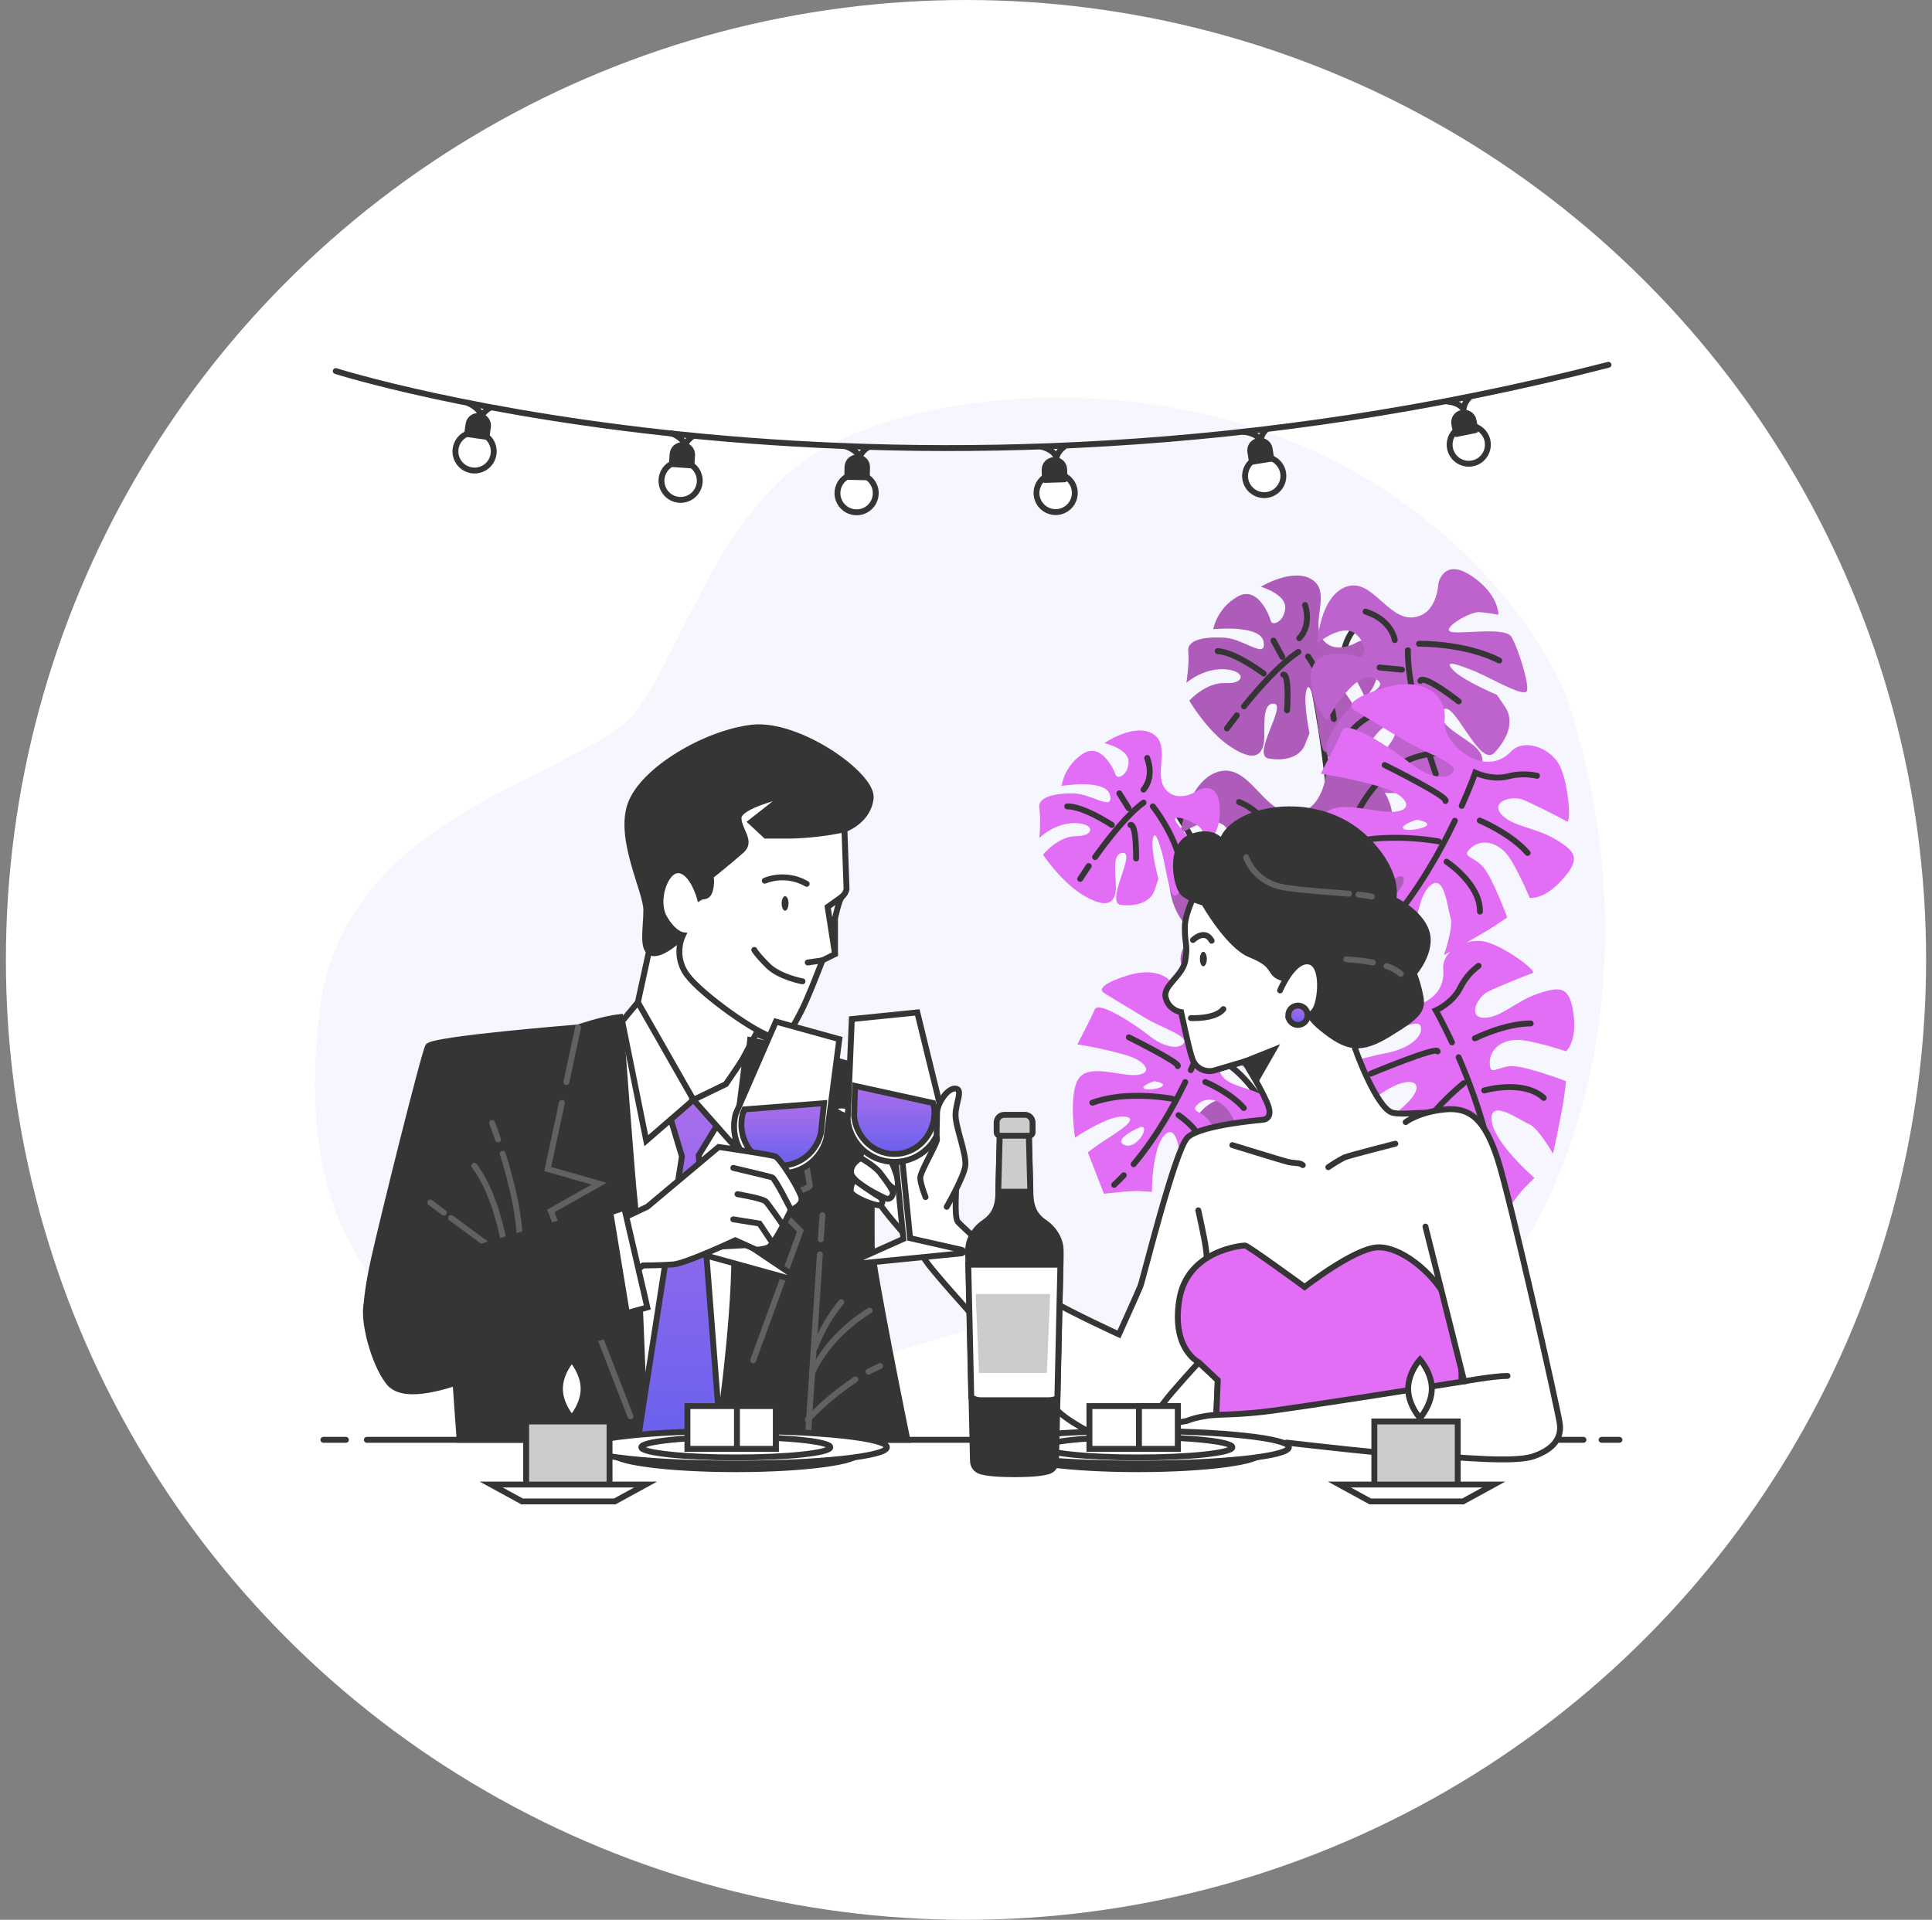 <svg width="164" height="163" viewBox="0 0 164 163" fill="none" xmlns="http://www.w3.org/2000/svg">
<rect x="0" y="0" width="164" height="163" fill="#808080" stroke="none"/>
<circle cx="82" cy="81.5" r="81.5" fill="white"/>
<path d="M132.783 58.617C132.783 58.617 127.743 46.137 112.383 38.697C97.023 31.257 78.303 33.177 69.663 38.217C61.023 43.257 58.143 54.777 54.063 60.297C49.983 65.817 29.343 68.697 27.183 85.497C25.023 102.297 30.704 112.68 44.663 116.608C58.621 120.537 71.823 115.977 82.383 112.857C92.943 109.737 106.383 117.897 118.623 114.777C130.863 111.657 142.151 85.562 132.783 58.617Z" fill="#F6F6FF"/>
<path d="M119.241 53.214C119.241 53.214 114.244 50.44 113.874 56.73C113.505 63.02 112.578 110.699 112.578 110.699" stroke="#353535" stroke-width="0.5" stroke-miterlimit="10" stroke-linecap="round"/>
<path d="M111.279 57.284C111.279 57.284 115.359 73.124 113.504 110.144" stroke="#353535" stroke-width="0.5" stroke-miterlimit="10" stroke-linecap="round"/>
<path d="M115.284 54.482C115.284 54.482 113.364 55.706 112.284 54.304C111.204 52.902 113.021 50.334 111.413 49.238C109.805 48.141 107.033 49.816 107.033 49.816C107.033 49.816 109.169 50.442 109.101 51.609C109.034 52.775 108.002 53.214 107.865 52.706C107.729 52.197 106.711 49.629 104.985 50.697C104.485 50.992 104.05 51.386 103.707 51.854C103.363 52.322 103.118 52.855 102.986 53.421C102.986 53.421 107.023 52.989 107.268 54.508C107.513 56.027 105.612 54.244 103.946 54.146C102.281 54.047 100.761 54.292 100.869 55.302C100.977 56.313 100.711 57.966 100.711 57.966C100.711 57.966 102.122 56.714 103.956 56.822C105.789 56.93 105.72 58.096 104.052 57.998C102.384 57.899 100.956 59.486 100.956 59.486C100.956 59.486 102.475 62.082 104.405 63.366C106.334 64.65 107.03 64.19 107.256 63.201C107.481 62.212 106.963 59.673 108.129 59.742C109.296 59.812 106.197 64.142 107.688 64.396C109.178 64.65 110.371 64.221 110.765 63.239L111.156 62.26C111.156 62.26 110.637 59.723 110.863 58.732C111.089 57.741 111.362 58.763 111.626 59.949C111.89 61.134 112.058 63.986 112.567 63.849C113.076 63.712 114.703 61.634 115.087 60.82C115.471 60.006 112.941 57.518 112.97 57.018C112.999 56.519 114.95 57.47 115.253 57.978C115.473 58.368 115.672 58.768 115.85 59.178C115.85 59.178 117.065 58.413 117.036 56.07C117.007 53.728 115.284 54.482 115.284 54.482Z" fill="#E16EF4"/>
<path opacity="0.3" d="M115.284 54.482C115.284 54.482 113.364 55.706 112.284 54.304C111.204 52.902 113.021 50.334 111.413 49.238C109.805 48.141 107.033 49.816 107.033 49.816C107.033 49.816 109.169 50.442 109.101 51.609C109.034 52.775 108.002 53.214 107.865 52.706C107.729 52.197 106.711 49.629 104.985 50.697C104.485 50.992 104.05 51.386 103.707 51.854C103.363 52.322 103.118 52.855 102.986 53.421C102.986 53.421 107.023 52.989 107.268 54.508C107.513 56.027 105.612 54.244 103.946 54.146C102.281 54.047 100.761 54.292 100.869 55.302C100.977 56.313 100.711 57.966 100.711 57.966C100.711 57.966 102.122 56.714 103.956 56.822C105.789 56.93 105.72 58.096 104.052 57.998C102.384 57.899 100.956 59.486 100.956 59.486C100.956 59.486 102.475 62.082 104.405 63.366C106.334 64.65 107.03 64.19 107.256 63.201C107.481 62.212 106.963 59.673 108.129 59.742C109.296 59.812 106.197 64.142 107.688 64.396C109.178 64.65 110.371 64.221 110.765 63.239L111.156 62.26C111.156 62.26 110.637 59.723 110.863 58.732C111.089 57.741 111.362 58.763 111.626 59.949C111.89 61.134 112.058 63.986 112.567 63.849C113.076 63.712 114.703 61.634 115.087 60.82C115.471 60.006 112.941 57.518 112.97 57.018C112.999 56.519 114.95 57.47 115.253 57.978C115.473 58.368 115.672 58.768 115.85 59.178C115.85 59.178 117.065 58.413 117.036 56.07C117.007 53.728 115.284 54.482 115.284 54.482Z" fill="#353535"/>
<path d="M105.594 59.972C106.839 58.432 108.678 56.346 110.216 55.352" stroke="#353535" stroke-width="0.5" stroke-miterlimit="10" stroke-linecap="round"/>
<path d="M104.15 61.847C104.15 61.847 104.47 61.403 104.99 60.735" stroke="#353535" stroke-width="0.5" stroke-miterlimit="10" stroke-linecap="round"/>
<path d="M111.031 55.734C111.031 55.734 112.882 58.35 113.225 61.046" stroke="#353535" stroke-width="0.5" stroke-miterlimit="10" stroke-linecap="round"/>
<path d="M108.934 57.282C108.934 57.282 109.452 56.977 109.255 60.308" stroke="#353535" stroke-width="0.5" stroke-miterlimit="10" stroke-linecap="round"/>
<path d="M110.287 54.186C110.287 54.186 111.346 53.245 110.786 51.373" stroke="#353535" stroke-width="0.5" stroke-miterlimit="10" stroke-linecap="round"/>
<path d="M108.853 55.772L108.1 54.39" stroke="#353535" stroke-width="0.5" stroke-miterlimit="10" stroke-linecap="round"/>
<path d="M107.267 57.184C107.267 57.184 104.867 55.37 103.367 55.283" stroke="#353535" stroke-width="0.5" stroke-miterlimit="10" stroke-linecap="round"/>
<path d="M122.099 49.542C122.099 49.542 122.022 52.29 119.877 52.422C117.731 52.554 116.406 48.98 114.213 49.842C112.019 50.704 111.813 54.62 111.813 54.62C111.813 54.62 113.898 52.909 115.019 53.773C116.14 54.637 115.878 55.967 115.276 55.758C114.673 55.549 111.407 54.817 111.294 57.282C111.248 57.984 111.346 58.688 111.58 59.351C111.814 60.015 112.181 60.624 112.657 61.141C112.657 61.141 114.978 56.804 116.665 57.594C118.353 58.384 115.271 59.072 114.037 60.673C112.804 62.274 112.014 63.961 113.099 64.542C114.184 65.123 115.645 66.52 115.645 66.52C115.645 66.52 115.35 64.254 116.709 62.492C118.067 60.731 119.185 61.595 117.952 63.196C116.718 64.796 117.333 67.312 117.333 67.312C117.333 67.312 120.969 67.552 123.573 66.503C126.177 65.454 126.189 64.436 125.351 63.536C124.513 62.636 121.619 61.424 122.483 60.304C123.347 59.183 125.572 65.236 126.841 63.918C128.111 62.6 128.495 61.11 127.782 60.049L127.062 58.991C127.062 58.991 124.168 57.779 123.333 56.879C122.497 55.979 123.702 56.399 125.068 56.941C126.433 57.484 129.405 59.262 129.613 58.66C129.822 58.057 128.855 55.012 128.301 54.073C127.746 53.135 123.532 53.97 123.052 53.593C122.572 53.216 124.852 51.913 125.579 51.968C126.12 52.015 126.658 52.089 127.192 52.192C127.192 52.192 127.257 50.456 124.893 48.887C122.529 47.317 122.099 49.542 122.099 49.542Z" fill="#E16EF4"/>
<path opacity="0.2" d="M122.099 49.542C122.099 49.542 122.022 52.29 119.877 52.422C117.731 52.554 116.406 48.98 114.213 49.842C112.019 50.704 111.813 54.62 111.813 54.62C111.813 54.62 113.898 52.909 115.019 53.773C116.14 54.637 115.878 55.967 115.276 55.758C114.673 55.549 111.407 54.817 111.294 57.282C111.248 57.984 111.346 58.688 111.58 59.351C111.814 60.015 112.181 60.624 112.657 61.141C112.657 61.141 114.978 56.804 116.665 57.594C118.353 58.384 115.271 59.072 114.037 60.673C112.804 62.274 112.014 63.961 113.099 64.542C114.184 65.123 115.645 66.52 115.645 66.52C115.645 66.52 115.35 64.254 116.709 62.492C118.067 60.731 119.185 61.595 117.952 63.196C116.718 64.796 117.333 67.312 117.333 67.312C117.333 67.312 120.969 67.552 123.573 66.503C126.177 65.454 126.189 64.436 125.351 63.536C124.513 62.636 121.619 61.424 122.483 60.304C123.347 59.183 125.572 65.236 126.841 63.918C128.111 62.6 128.495 61.11 127.782 60.049L127.062 58.991C127.062 58.991 124.168 57.779 123.333 56.879C122.497 55.979 123.702 56.399 125.068 56.941C126.433 57.484 129.405 59.262 129.613 58.66C129.822 58.057 128.855 55.012 128.301 54.073C127.746 53.135 123.532 53.97 123.052 53.593C122.572 53.216 124.852 51.913 125.579 51.968C126.12 52.015 126.658 52.089 127.192 52.192C127.192 52.192 127.257 50.456 124.893 48.887C122.529 47.317 122.099 49.542 122.099 49.542Z" fill="#353535"/>
<path d="M120.988 62.986C120.295 60.687 119.459 57.428 119.512 55.208" stroke="#353535" stroke-width="0.5" stroke-miterlimit="10" stroke-linecap="round"/>
<path d="M121.882 65.711C121.882 65.711 121.656 65.087 121.342 64.112" stroke="#353535" stroke-width="0.5" stroke-miterlimit="10" stroke-linecap="round"/>
<path d="M120.451 54.657C120.451 54.657 124.332 54.585 127.265 56.08" stroke="#353535" stroke-width="0.5" stroke-miterlimit="10" stroke-linecap="round"/>
<path d="M120.57 57.81C120.57 57.81 120.621 57.09 123.822 59.55" stroke="#353535" stroke-width="0.5" stroke-miterlimit="10" stroke-linecap="round"/>
<path d="M118.395 54.347C118.395 54.347 118.174 52.645 115.918 51.928" stroke="#353535" stroke-width="0.5" stroke-miterlimit="10" stroke-linecap="round"/>
<path d="M119.005 56.859L117.109 56.672" stroke="#353535" stroke-width="0.5" stroke-miterlimit="10" stroke-linecap="round"/>
<path d="M119.337 59.411C119.337 59.411 115.886 60.58 114.777 62.02" stroke="#353535" stroke-width="0.5" stroke-miterlimit="10" stroke-linecap="round"/>
<path d="M99.07 67.832C99.07 67.832 109.988 81.834 109.803 109.772" stroke="#353535" stroke-width="0.5" stroke-miterlimit="10" stroke-linecap="round"/>
<path d="M112.531 65.925C112.531 65.925 112.185 69.09 109.696 69.045C107.207 68.999 106.019 64.742 103.403 65.529C100.787 66.316 100.173 70.809 100.173 70.809C100.173 70.809 102.739 69.03 103.951 70.132C105.163 71.234 104.738 72.746 104.061 72.448C103.384 72.15 99.686 71.008 99.321 73.83C99.202 74.636 99.246 75.457 99.453 76.244C99.659 77.031 100.022 77.769 100.521 78.412C100.521 78.412 103.619 73.634 105.491 74.706C107.363 75.779 103.744 76.278 102.17 78.009C100.595 79.739 99.53 81.609 100.73 82.384C101.93 83.159 103.499 84.904 103.499 84.904C103.499 84.904 103.375 82.264 105.107 80.344C106.84 78.424 108.052 79.542 106.478 81.273C104.903 83.003 105.374 85.965 105.374 85.965C105.374 85.965 109.543 86.596 112.646 85.622C115.749 84.647 115.857 83.481 114.976 82.365C114.095 81.249 110.87 79.576 111.971 78.364C113.073 77.152 115.07 84.347 116.661 82.948C118.252 81.549 118.821 79.862 118.101 78.573L117.381 77.282C117.381 77.282 114.155 75.602 113.275 74.493C112.394 73.384 113.755 73.974 115.274 74.733C116.793 75.491 120.057 77.819 120.357 77.133C120.657 76.446 119.824 72.851 119.272 71.718C118.72 70.586 113.781 71.15 113.26 70.677C112.739 70.204 115.497 68.915 116.33 69.04C116.951 69.145 117.566 69.282 118.173 69.45C118.173 69.45 118.413 67.451 115.828 65.421C113.243 63.39 112.531 65.925 112.531 65.925Z" fill="#E16EF4"/>
<path opacity="0.3" d="M112.531 65.925C112.531 65.925 112.185 69.09 109.696 69.045C107.207 68.999 106.019 64.742 103.403 65.529C100.787 66.316 100.173 70.809 100.173 70.809C100.173 70.809 102.739 69.03 103.951 70.132C105.163 71.234 104.738 72.746 104.061 72.448C103.384 72.15 99.686 71.008 99.321 73.83C99.202 74.636 99.246 75.457 99.453 76.244C99.659 77.031 100.022 77.769 100.521 78.412C100.521 78.412 103.619 73.634 105.491 74.706C107.363 75.779 103.744 76.278 102.17 78.009C100.595 79.739 99.53 81.609 100.73 82.384C101.93 83.159 103.499 84.904 103.499 84.904C103.499 84.904 103.375 82.264 105.107 80.344C106.84 78.424 108.052 79.542 106.478 81.273C104.903 83.003 105.374 85.965 105.374 85.965C105.374 85.965 109.543 86.596 112.646 85.622C115.749 84.647 115.857 83.481 114.976 82.365C114.095 81.249 110.87 79.576 111.971 78.364C113.073 77.152 115.07 84.347 116.661 82.948C118.252 81.549 118.821 79.862 118.101 78.573L117.381 77.282C117.381 77.282 114.155 75.602 113.275 74.493C112.394 73.384 113.755 73.974 115.274 74.733C116.793 75.491 120.057 77.819 120.357 77.133C120.657 76.446 119.824 72.851 119.272 71.718C118.72 70.586 113.781 71.15 113.26 70.677C112.739 70.204 115.497 68.915 116.33 69.04C116.951 69.145 117.566 69.282 118.173 69.45C118.173 69.45 118.413 67.451 115.828 65.421C113.243 63.39 112.531 65.925 112.531 65.925Z" fill="#353535"/>
<path d="M109.987 81.332C109.404 78.615 108.749 74.775 109.027 72.212" stroke="#353535" stroke-width="0.5" stroke-miterlimit="10" stroke-linecap="round"/>
<path d="M110.759 84.56C110.759 84.56 110.558 83.821 110.279 82.667" stroke="#353535" stroke-width="0.5" stroke-miterlimit="10" stroke-linecap="round"/>
<path d="M110.152 71.67C110.152 71.67 114.638 71.956 117.88 73.955" stroke="#353535" stroke-width="0.5" stroke-miterlimit="10" stroke-linecap="round"/>
<path d="M109.994 75.32C109.994 75.32 110.119 74.488 113.582 77.636" stroke="#353535" stroke-width="0.5" stroke-miterlimit="10" stroke-linecap="round"/>
<path d="M107.807 71.118C107.807 71.118 107.714 69.133 105.179 68.094" stroke="#353535" stroke-width="0.5" stroke-miterlimit="10" stroke-linecap="round"/>
<path d="M108.277 74.077L106.105 73.684" stroke="#353535" stroke-width="0.5" stroke-miterlimit="10" stroke-linecap="round"/>
<path d="M108.418 77.053C108.418 77.053 104.324 78.073 102.898 79.63" stroke="#353535" stroke-width="0.5" stroke-miterlimit="10" stroke-linecap="round"/>
<path d="M112.531 93.805C112.531 93.805 112.185 96.968 109.697 96.925C107.208 96.882 106.02 92.622 103.404 93.399C100.788 94.177 100.173 98.679 100.173 98.679C100.173 98.679 102.739 96.901 103.951 98.005C105.163 99.109 104.738 100.618 104.061 100.318C103.385 100.018 99.686 98.878 99.321 101.701C99.202 102.506 99.246 103.327 99.453 104.114C99.659 104.902 100.022 105.639 100.521 106.282C100.521 106.282 103.62 101.514 105.492 102.584C107.364 103.654 103.745 104.158 102.18 105.879C100.615 107.6 99.54 109.479 100.74 110.254C101.94 111.03 103.509 112.774 103.509 112.774C103.509 112.774 103.385 110.134 105.117 108.226C106.85 106.318 108.062 107.425 106.488 109.155C104.913 110.886 105.384 113.845 105.384 113.845C105.384 113.845 109.553 114.476 112.656 113.502C115.759 112.527 115.867 111.363 114.986 110.245C114.105 109.126 110.88 107.456 111.981 106.244C113.083 105.032 115.08 112.227 116.671 110.828C118.262 109.429 118.831 107.744 118.111 106.453L117.391 105.162C117.391 105.162 114.165 103.482 113.285 102.373C112.404 101.264 113.765 101.854 115.284 102.613C116.803 103.371 120.067 105.699 120.367 105.013C120.667 104.326 119.834 100.731 119.282 99.598C118.73 98.466 113.791 99.03 113.27 98.557C112.749 98.084 115.507 96.795 116.34 96.922C116.961 97.026 117.576 97.162 118.183 97.33C118.183 97.33 118.423 95.334 115.838 93.301C113.253 91.268 112.531 93.805 112.531 93.805Z" fill="#E16EF4"/>
<path opacity="0.3" d="M112.531 93.805C112.531 93.805 112.185 96.968 109.697 96.925C107.208 96.882 106.02 92.622 103.404 93.399C100.788 94.177 100.173 98.679 100.173 98.679C100.173 98.679 102.739 96.901 103.951 98.005C105.163 99.109 104.738 100.618 104.061 100.318C103.385 100.018 99.686 98.878 99.321 101.701C99.202 102.506 99.246 103.327 99.453 104.114C99.659 104.902 100.022 105.639 100.521 106.282C100.521 106.282 103.62 101.514 105.492 102.584C107.364 103.654 103.745 104.158 102.18 105.879C100.615 107.6 99.54 109.479 100.74 110.254C101.94 111.03 103.509 112.774 103.509 112.774C103.509 112.774 103.385 110.134 105.117 108.226C106.85 106.318 108.062 107.425 106.488 109.155C104.913 110.886 105.384 113.845 105.384 113.845C105.384 113.845 109.553 114.476 112.656 113.502C115.759 112.527 115.867 111.363 114.986 110.245C114.105 109.126 110.88 107.456 111.981 106.244C113.083 105.032 115.08 112.227 116.671 110.828C118.262 109.429 118.831 107.744 118.111 106.453L117.391 105.162C117.391 105.162 114.165 103.482 113.285 102.373C112.404 101.264 113.765 101.854 115.284 102.613C116.803 103.371 120.067 105.699 120.367 105.013C120.667 104.326 119.834 100.731 119.282 99.598C118.73 98.466 113.791 99.03 113.27 98.557C112.749 98.084 115.507 96.795 116.34 96.922C116.961 97.026 117.576 97.162 118.183 97.33C118.183 97.33 118.423 95.334 115.838 93.301C113.253 91.268 112.531 93.805 112.531 93.805Z" fill="#353535"/>
<path d="M109.987 109.213C109.404 106.496 108.749 102.654 109.027 100.093" stroke="#353535" stroke-width="0.5" stroke-miterlimit="10" stroke-linecap="round"/>
<path d="M110.759 112.441C110.759 112.441 110.558 111.7 110.279 110.545" stroke="#353535" stroke-width="0.5" stroke-miterlimit="10" stroke-linecap="round"/>
<path d="M110.152 99.549C110.152 99.549 114.638 99.834 117.88 101.836" stroke="#353535" stroke-width="0.5" stroke-miterlimit="10" stroke-linecap="round"/>
<path d="M109.994 103.201C109.994 103.201 110.119 102.366 113.582 105.517" stroke="#353535" stroke-width="0.5" stroke-miterlimit="10" stroke-linecap="round"/>
<path d="M107.808 98.997C107.808 98.997 107.714 97.014 105.18 95.973" stroke="#353535" stroke-width="0.5" stroke-miterlimit="10" stroke-linecap="round"/>
<path d="M108.277 101.955L106.105 101.562" stroke="#353535" stroke-width="0.5" stroke-miterlimit="10" stroke-linecap="round"/>
<path d="M108.42 104.932C108.42 104.932 104.326 105.952 102.9 107.509" stroke="#353535" stroke-width="0.5" stroke-miterlimit="10" stroke-linecap="round"/>
<path d="M103.326 89.85C103.326 89.85 110.416 92.353 111.097 109.959L109.619 76.527" stroke="#353535" stroke-width="0.5" stroke-miterlimit="10" stroke-linecap="round"/>
<path d="M120.35 85.96C111.098 84.294 111.098 109.96 111.098 109.96" stroke="#353535" stroke-width="0.5" stroke-miterlimit="10" stroke-linecap="round"/>
<path d="M112.208 109.772C112.208 109.772 106.841 63.946 122.384 63.946" stroke="#353535" stroke-width="0.5" stroke-miterlimit="10" stroke-linecap="round"/>
<path d="M116.819 84.844C115.556 83.421 112.871 83.421 111.299 87.054C109.727 90.688 111.14 90.057 111.14 90.057C111.14 90.057 114.14 89.109 116.036 88.475C117.932 87.841 120.46 86.265 120.618 87.213C120.776 88.161 119.353 89.109 117.616 89.423C115.878 89.737 111.299 91 111.779 91.96C112.259 92.92 113.358 95.752 113.358 95.752C114.709 94.606 116.133 93.551 117.623 92.594C119.677 91.329 120.942 91.804 119.836 93.225C118.729 94.645 115.571 96.227 116.202 98.121C116.833 100.014 120.625 102.388 120.625 102.388C120.625 102.388 121.105 98.438 122.204 97.175C123.304 95.913 123.311 97.331 122.994 99.544C122.837 100.485 122.732 101.435 122.68 102.388L127.093 103.96C127.093 103.96 128.672 101.589 129.462 100.799L130.252 100.009C130.252 100.009 126.776 97.01 126.618 95.114C126.46 93.218 128.987 95.114 129.779 95.428C130.571 95.742 131.831 97.96 131.831 97.96C131.831 97.96 132.62 94.326 132.779 93.061L132.937 91.799C132.937 91.799 129.62 90.52 128.356 90.52C127.091 90.52 126.46 91.468 126.46 90.203C126.46 88.938 127.724 88.151 129.145 88.309C130.566 88.468 132.937 89.257 132.937 89.257C132.937 89.257 133.885 88.466 133.568 86.097C133.252 83.728 132.462 83.728 130.568 84.359C128.675 84.99 127.408 86.413 125.987 86.413C124.566 86.413 125.356 84.676 126.304 84.201C127.252 83.725 129.62 82.78 130.093 82.621C130.566 82.463 127.566 80.253 125.987 79.936C124.408 79.619 122.36 80.733 122.512 82.305C122.819 85.633 118.088 86.265 116.819 84.844Z" fill="#E16EF4"/>
<path d="M126.992 101.108C127.04 101.588 127.074 102.064 127.093 102.534" stroke="#353535" stroke-width="0.5" stroke-miterlimit="10" stroke-linecap="round"/>
<path d="M123.82 89.766C124.929 92.331 126.22 95.866 126.794 99.555" stroke="#353535" stroke-width="0.5" stroke-miterlimit="10" stroke-linecap="round"/>
<path d="M123.251 88.499C122.469 86.819 121.881 85.79 121.881 85.79C121.881 85.79 123.302 85.158 123.933 83.896C124.301 83.147 124.842 82.498 125.512 82" stroke="#353535" stroke-width="0.5" stroke-miterlimit="10" stroke-linecap="round"/>
<path d="M116.352 91.161C116.352 91.161 122.037 88.792 122.037 89.267" stroke="#353535" stroke-width="0.5" stroke-miterlimit="10" stroke-linecap="round"/>
<path d="M125.197 88.16C125.197 88.16 127.724 86.895 129.935 86.895" stroke="#353535" stroke-width="0.5" stroke-miterlimit="10" stroke-linecap="round"/>
<path d="M124.26 91.96C123.164 92.861 122.158 93.866 121.257 94.962C120.335 96.05 119.589 97.276 119.047 98.596" stroke="#353535" stroke-width="0.5" stroke-miterlimit="10" stroke-linecap="round"/>
<path d="M125.988 92.584C125.988 92.584 129.305 91.624 131.043 93.215" stroke="#353535" stroke-width="0.5" stroke-miterlimit="10" stroke-linecap="round"/>
<path d="M131.998 71.238C130.277 70.22 128.374 70.199 127.438 69.126C126.502 68.053 128.336 67.508 129.315 67.914C130.294 68.32 132.564 69.486 132.994 69.74C133.424 69.995 133.126 66.279 132.329 64.88C131.532 63.481 129.351 62.665 128.261 63.807C125.964 66.222 122.379 63.056 122.624 61.167C122.868 59.279 121.109 57.253 117.329 58.444C113.549 59.634 114.96 60.291 114.96 60.291C114.96 60.291 117.644 61.935 119.364 62.953C121.085 63.971 123.924 64.844 123.322 65.593C122.72 66.342 121.061 65.881 119.684 64.775C118.306 63.668 114.353 61.035 113.94 62.015C113.528 62.994 112.114 65.692 112.114 65.692C113.866 65.96 115.599 66.344 117.3 66.841C119.6 67.561 120.07 68.828 118.272 68.927C116.475 69.025 113.22 67.674 112.196 69.4C111.171 71.125 111.874 75.536 111.874 75.536C111.874 75.536 115.167 73.304 116.847 73.311C118.527 73.319 117.452 74.25 115.575 75.472C114.761 75.963 113.975 76.5 113.22 77.079L114.927 81.455C114.927 81.455 117.752 81.095 118.865 81.174L119.981 81.253C119.981 81.253 119.969 76.659 121.296 75.299C122.624 73.938 122.849 77.087 123.13 77.891C123.411 78.695 122.566 81.1 122.566 81.1C122.566 81.1 125.828 79.314 126.886 78.603L127.944 77.895C127.944 77.895 126.723 74.562 125.895 73.607C125.067 72.651 123.936 72.798 124.892 71.968C125.847 71.137 127.27 71.576 128.084 72.755C128.897 73.933 129.852 76.237 129.852 76.237C129.852 76.237 131.069 76.436 132.653 74.644C134.237 72.851 133.716 72.255 131.998 71.238ZM117.06 76.295C115.796 75.663 118.798 74.399 118.798 74.399C119.89 74.24 118.311 76.926 117.06 76.295ZM119.187 70.398C118.649 70.127 120.264 69.589 120.264 69.589C122.58 70.038 119.715 70.667 119.175 70.398H119.187Z" fill="#E16EF4"/>
<path d="M117.013 79.513C116.684 79.862 116.345 80.198 115.998 80.523" stroke="#353535" stroke-width="0.5" stroke-miterlimit="10" stroke-linecap="round"/>
<path d="M123.496 69.683C122.296 72.2 120.458 75.486 118.053 78.344" stroke="#353535" stroke-width="0.5" stroke-miterlimit="10" stroke-linecap="round"/>
<path d="M124.08 68.421C124.838 66.726 125.227 65.61 125.227 65.61C125.227 65.61 126.636 66.27 128.004 65.918C128.811 65.706 129.656 65.689 130.471 65.867" stroke="#353535" stroke-width="0.5" stroke-miterlimit="10" stroke-linecap="round"/>
<path d="M117.539 64.955C117.539 64.955 123.059 67.696 122.699 68.008" stroke="#353535" stroke-width="0.5" stroke-miterlimit="10" stroke-linecap="round"/>
<path d="M125.613 69.668C125.613 69.668 128.224 70.748 129.674 72.418" stroke="#353535" stroke-width="0.5" stroke-miterlimit="10" stroke-linecap="round"/>
<path d="M122.128 71.437C120.73 71.201 119.312 71.102 117.894 71.14C116.467 71.158 115.051 71.401 113.699 71.86" stroke="#353535" stroke-width="0.5" stroke-miterlimit="10" stroke-linecap="round"/>
<path d="M122.791 73.163C122.791 73.163 125.671 75.047 125.628 77.397" stroke="#353535" stroke-width="0.5" stroke-miterlimit="10" stroke-linecap="round"/>
<path d="M107.46 93.126C106.075 92.308 104.544 92.291 103.795 91.427C103.046 90.563 104.515 90.126 105.304 90.453C106.094 90.779 107.92 91.718 108.266 91.922C108.612 92.126 108.372 89.138 107.731 88.01C107.09 86.882 105.331 86.226 104.457 87.148C102.607 89.09 99.724 86.543 99.921 85.026C100.118 83.51 98.692 81.88 95.651 82.84C92.611 83.8 93.743 84.328 93.743 84.328C93.743 84.328 95.903 85.65 97.286 86.469C98.668 87.287 100.965 87.99 100.471 88.586C99.976 89.181 98.654 88.826 97.545 87.93C96.436 87.035 93.251 84.923 92.925 85.71C92.599 86.498 91.454 88.672 91.454 88.672C92.863 88.888 94.257 89.197 95.625 89.596C97.475 90.177 97.855 91.194 96.407 91.276C94.96 91.358 92.328 90.268 91.514 91.653C90.7 93.038 91.255 96.59 91.255 96.59C91.255 96.59 93.895 94.794 95.258 94.799C96.621 94.804 95.738 95.555 94.233 96.53C93.578 96.93 92.946 97.367 92.34 97.838L93.712 101.358C93.712 101.358 95.985 101.068 96.883 101.133L97.78 101.195C97.78 101.195 97.78 97.499 98.839 96.395C99.897 95.291 100.089 97.835 100.312 98.481C100.536 99.126 99.861 101.063 99.861 101.063C99.861 101.063 102.484 99.623 103.336 99.054L104.188 98.483C104.188 98.483 103.207 95.802 102.54 95.034C101.872 94.266 100.963 94.382 101.731 93.714C102.499 93.047 103.651 93.4 104.299 94.346C104.947 95.291 105.724 97.151 105.724 97.151C105.724 97.151 106.704 97.31 107.978 95.867C109.252 94.425 108.835 93.945 107.46 93.126ZM95.428 97.206C94.411 96.698 96.828 95.68 96.828 95.68C97.708 95.543 96.436 97.706 95.419 97.197L95.428 97.206ZM97.139 92.44C96.705 92.224 98.006 91.79 98.006 91.79C99.878 92.162 97.564 92.68 97.139 92.44Z" fill="#E16EF4"/>
<path d="M95.392 99.786C95.128 100.064 94.855 100.338 94.576 100.599" stroke="#353535" stroke-width="0.5" stroke-miterlimit="10" stroke-linecap="round"/>
<path d="M100.61 91.873C99.636 93.901 98.165 96.546 96.231 98.845" stroke="#353535" stroke-width="0.5" stroke-miterlimit="10" stroke-linecap="round"/>
<path d="M101.08 90.86C101.69 89.497 102.002 88.597 102.002 88.597C102.002 88.597 103.137 89.127 104.236 88.837C104.886 88.666 105.567 88.653 106.223 88.798" stroke="#353535" stroke-width="0.5" stroke-miterlimit="10" stroke-linecap="round"/>
<path d="M95.822 88.071C95.822 88.071 100.26 90.279 99.974 90.519" stroke="#353535" stroke-width="0.5" stroke-miterlimit="10" stroke-linecap="round"/>
<path d="M102.312 91.863C102.312 91.863 104.415 92.732 105.581 94.076" stroke="#353535" stroke-width="0.5" stroke-miterlimit="10" stroke-linecap="round"/>
<path d="M99.509 93.287C98.383 93.096 97.242 93.016 96.101 93.046C94.953 93.06 93.814 93.253 92.727 93.62" stroke="#353535" stroke-width="0.5" stroke-miterlimit="10" stroke-linecap="round"/>
<path d="M100.041 94.677C100.041 94.677 102.367 96.194 102.323 98.082" stroke="#353535" stroke-width="0.5" stroke-miterlimit="10" stroke-linecap="round"/>
<path d="M101.805 67.04C101.805 67.04 100.067 68.305 98.963 67.04C97.859 65.776 99.444 63.251 97.857 62.303C96.271 61.355 93.751 63.092 93.751 63.092C93.751 63.092 95.803 63.572 95.803 64.672C95.803 65.771 94.855 66.251 94.699 65.778C94.543 65.305 93.434 62.934 91.855 64.04C91.399 64.348 91.01 64.744 90.712 65.206C90.413 65.667 90.211 66.184 90.117 66.726C90.117 66.726 93.907 66.092 94.224 67.516C94.54 68.939 92.644 67.357 91.065 67.357C89.486 67.357 88.063 67.674 88.221 68.622C88.379 69.57 88.221 71.149 88.221 71.149C88.221 71.149 89.484 69.884 91.221 69.884C92.959 69.884 92.959 70.991 91.379 70.991C89.8 70.991 88.538 72.57 88.538 72.57C88.538 72.57 90.117 74.939 92.013 76.045C93.909 77.152 94.54 76.676 94.699 75.731C94.857 74.785 94.219 72.412 95.33 72.412C96.441 72.412 93.751 76.676 95.171 76.835C96.592 76.993 97.699 76.52 98.016 75.572L98.33 74.624C98.33 74.624 97.699 72.253 97.85 71.308C98.001 70.362 98.33 71.308 98.639 72.412C98.949 73.516 99.271 76.204 99.746 76.045C100.221 75.887 101.642 73.835 101.956 73.045C102.271 72.256 99.746 70.043 99.746 69.57C99.746 69.097 101.642 69.884 101.956 70.36C102.187 70.716 102.398 71.085 102.59 71.464C102.59 71.464 103.694 70.674 103.535 68.464C103.377 66.253 101.805 67.04 101.805 67.04Z" fill="#E16EF4"/>
<path d="M92.957 72.771C94.049 71.245 95.669 69.171 97.068 68.147" stroke="#353535" stroke-width="0.5" stroke-miterlimit="10" stroke-linecap="round"/>
<path d="M91.695 74.624C91.695 74.624 91.974 74.185 92.415 73.527" stroke="#353535" stroke-width="0.5" stroke-miterlimit="10" stroke-linecap="round"/>
<path d="M97.859 68.464C97.859 68.464 99.755 70.833 100.228 73.36" stroke="#353535" stroke-width="0.5" stroke-miterlimit="10" stroke-linecap="round"/>
<path d="M95.961 70.043C95.961 70.043 96.441 69.726 96.441 72.887" stroke="#353535" stroke-width="0.5" stroke-miterlimit="10" stroke-linecap="round"/>
<path d="M97.066 67.04C97.066 67.04 98.014 66.092 97.381 64.355" stroke="#353535" stroke-width="0.5" stroke-miterlimit="10" stroke-linecap="round"/>
<path d="M95.803 68.622L95.014 67.357" stroke="#353535" stroke-width="0.5" stroke-miterlimit="10" stroke-linecap="round"/>
<path d="M94.382 70.043C94.382 70.043 92.013 68.464 90.59 68.464" stroke="#353535" stroke-width="0.5" stroke-miterlimit="10" stroke-linecap="round"/>
<path d="M117.336 111.284C117.336 111.284 115.599 112.549 114.495 111.284C113.391 110.019 114.975 107.495 113.388 106.547C111.802 105.599 109.282 107.336 109.282 107.336C109.282 107.336 111.334 107.816 111.334 108.915C111.334 110.015 110.386 110.495 110.228 110.022C110.069 109.549 108.965 107.178 107.386 108.284C106.93 108.591 106.541 108.987 106.242 109.449C105.943 109.911 105.741 110.428 105.648 110.97C105.648 110.97 109.438 110.336 109.755 111.759C110.072 113.183 108.176 111.601 106.596 111.601C105.017 111.601 103.594 111.915 103.752 112.863C103.911 113.811 103.752 115.393 103.752 115.393C103.752 115.393 105.015 114.128 106.752 114.128C108.49 114.128 108.49 115.235 106.911 115.235C105.332 115.235 104.067 116.814 104.067 116.814C104.067 116.814 105.648 119.183 107.544 120.289C109.44 121.395 110.072 120.92 110.228 119.972C110.384 119.024 109.748 116.655 110.861 116.655C111.975 116.655 109.282 120.92 110.703 121.079C112.124 121.237 113.22 120.759 113.547 119.814L113.861 118.868C113.861 118.868 113.23 116.497 113.381 115.549C113.532 114.601 113.861 115.549 114.171 116.655C114.48 117.762 114.802 120.447 115.277 120.289C115.752 120.131 117.173 118.076 117.488 117.287C117.802 116.497 115.277 114.287 115.277 113.811C115.277 113.336 117.173 114.128 117.488 114.601C117.717 114.959 117.928 115.328 118.119 115.707C118.119 115.707 119.225 114.918 119.067 112.707C118.908 110.497 117.336 111.284 117.336 111.284Z" fill="#E16EF4"/>
<path d="M108.486 117.013C109.578 115.489 111.198 113.413 112.598 112.391" stroke="#353535" stroke-width="0.5" stroke-miterlimit="10" stroke-linecap="round"/>
<path d="M107.219 118.869C107.219 118.869 107.497 118.43 107.939 117.77" stroke="#353535" stroke-width="0.5" stroke-miterlimit="10" stroke-linecap="round"/>
<path d="M113.387 112.708C113.387 112.708 115.283 115.077 115.756 117.604" stroke="#353535" stroke-width="0.5" stroke-miterlimit="10" stroke-linecap="round"/>
<path d="M111.492 114.279C111.492 114.279 111.972 113.963 111.972 117.123" stroke="#353535" stroke-width="0.5" stroke-miterlimit="10" stroke-linecap="round"/>
<path d="M112.598 111.284C112.598 111.284 113.546 110.336 112.912 108.599" stroke="#353535" stroke-width="0.5" stroke-miterlimit="10" stroke-linecap="round"/>
<path d="M111.333 112.864L110.543 111.602" stroke="#353535" stroke-width="0.5" stroke-miterlimit="10" stroke-linecap="round"/>
<path d="M109.913 114.279C109.913 114.279 107.544 112.7 106.121 112.7" stroke="#353535" stroke-width="0.5" stroke-miterlimit="10" stroke-linecap="round"/>
<path d="M28.5 31.505C28.5 31.505 75.982 46.569 136.538 30.972" stroke="#353535" stroke-width="0.5" stroke-linecap="round" stroke-linejoin="round"/>
<path d="M41.896 38.556C41.851 38.874 41.712 39.172 41.497 39.412C41.282 39.651 41.001 39.822 40.689 39.902C40.377 39.982 40.049 39.967 39.745 39.86C39.442 39.754 39.176 39.559 38.983 39.301C38.79 39.044 38.678 38.735 38.661 38.414C38.643 38.092 38.721 37.773 38.886 37.496C39.05 37.219 39.292 36.997 39.582 36.858C39.873 36.719 40.198 36.669 40.516 36.715C40.728 36.745 40.931 36.816 41.115 36.925C41.299 37.034 41.46 37.178 41.588 37.349C41.716 37.52 41.81 37.714 41.862 37.922C41.915 38.129 41.927 38.344 41.896 38.556Z" fill="white" stroke="#353535" stroke-width="0.5" stroke-linecap="round" stroke-linejoin="round"/>
<path d="M40.69 35.325L40.733 35.331C40.945 35.361 41.137 35.474 41.266 35.646C41.394 35.818 41.45 36.033 41.42 36.245L41.3 37.089L39.653 36.855L39.772 36.017C39.787 35.911 39.822 35.809 39.876 35.717C39.93 35.624 40.002 35.544 40.087 35.48C40.172 35.415 40.27 35.368 40.373 35.342C40.477 35.315 40.584 35.31 40.69 35.325Z" fill="#353535" stroke="#353535" stroke-width="0.5" stroke-linecap="round" stroke-linejoin="round"/>
<path d="M39.779 34.248C39.779 34.248 40.72 34.622 40.879 35.357C41.039 35.032 41.304 34.77 41.632 34.615" stroke="#353535" stroke-width="0.5" stroke-linecap="round" stroke-linejoin="round"/>
<path d="M59.397 40.927C59.376 41.248 59.259 41.556 59.063 41.81C58.867 42.065 58.599 42.257 58.294 42.359C57.989 42.462 57.66 42.472 57.35 42.389C57.039 42.305 56.76 42.131 56.548 41.888C56.337 41.646 56.202 41.346 56.16 41.027C56.119 40.708 56.173 40.384 56.316 40.096C56.458 39.807 56.684 39.568 56.962 39.407C57.241 39.247 57.562 39.172 57.883 39.194C58.313 39.224 58.714 39.423 58.998 39.748C59.282 40.072 59.425 40.496 59.397 40.927Z" fill="white" stroke="#353535" stroke-width="0.5" stroke-linecap="round" stroke-linejoin="round"/>
<path d="M57.955 37.799L57.998 37.802C58.104 37.809 58.208 37.837 58.303 37.884C58.398 37.932 58.483 37.997 58.553 38.077C58.623 38.157 58.676 38.25 58.71 38.351C58.744 38.451 58.758 38.558 58.751 38.664L58.693 39.514L57.036 39.401L57.094 38.551C57.101 38.445 57.129 38.342 57.176 38.246C57.223 38.151 57.289 38.066 57.369 37.997C57.449 37.927 57.542 37.873 57.642 37.839C57.743 37.806 57.849 37.792 57.955 37.799Z" fill="#353535" stroke="#353535" stroke-width="0.5" stroke-linecap="round" stroke-linejoin="round"/>
<path d="M56.973 36.787C56.973 36.787 57.933 37.092 58.151 37.812C58.287 37.476 58.533 37.196 58.849 37.017" stroke="#353535" stroke-width="0.5" stroke-linecap="round" stroke-linejoin="round"/>
<path d="M74.34 41.911C74.332 42.233 74.23 42.545 74.044 42.808C73.859 43.071 73.601 43.273 73.301 43.389C73.001 43.506 72.673 43.53 72.359 43.46C72.045 43.39 71.759 43.229 71.537 42.996C71.314 42.764 71.166 42.47 71.111 42.153C71.055 41.837 71.094 41.51 71.224 41.216C71.354 40.922 71.568 40.672 71.839 40.499C72.111 40.327 72.427 40.238 72.749 40.245C72.963 40.25 73.174 40.297 73.369 40.383C73.565 40.469 73.742 40.593 73.89 40.748C74.038 40.903 74.153 41.085 74.231 41.285C74.308 41.484 74.345 41.697 74.34 41.911Z" fill="white" stroke="#353535" stroke-width="0.5" stroke-linecap="round" stroke-linejoin="round"/>
<path d="M72.768 38.846L72.811 38.846C72.917 38.849 73.022 38.872 73.119 38.915C73.216 38.958 73.304 39.02 73.377 39.096C73.451 39.173 73.508 39.264 73.546 39.363C73.585 39.462 73.603 39.567 73.601 39.673L73.582 40.525L71.921 40.487L71.941 39.636C71.945 39.421 72.035 39.218 72.19 39.069C72.346 38.921 72.553 38.841 72.768 38.846Z" fill="#353535" stroke="#353535" stroke-width="0.5" stroke-linecap="round" stroke-linejoin="round"/>
<path d="M71.74 37.884C71.74 37.884 72.719 38.143 72.964 38.844C73.085 38.506 73.316 38.219 73.619 38.028" stroke="#353535" stroke-width="0.5" stroke-linecap="round" stroke-linejoin="round"/>
<path d="M91.236 41.8C91.247 42.122 91.162 42.44 90.992 42.713C90.822 42.987 90.575 43.204 90.282 43.337C89.989 43.47 89.663 43.513 89.346 43.46C89.028 43.408 88.733 43.263 88.498 43.043C88.263 42.823 88.098 42.538 88.025 42.225C87.952 41.912 87.973 41.584 88.087 41.282C88.2 40.981 88.4 40.72 88.662 40.532C88.923 40.345 89.234 40.239 89.556 40.228C89.77 40.221 89.983 40.256 90.183 40.331C90.383 40.406 90.566 40.52 90.722 40.666C90.878 40.812 91.004 40.987 91.092 41.182C91.18 41.377 91.229 41.587 91.236 41.8Z" fill="white" stroke="#353535" stroke-width="0.5" stroke-linecap="round" stroke-linejoin="round"/>
<path d="M89.459 39.066L89.502 39.064C89.716 39.058 89.924 39.137 90.081 39.283C90.237 39.43 90.328 39.632 90.335 39.846L90.361 40.698L88.7 40.748L88.675 39.896C88.669 39.682 88.748 39.474 88.895 39.319C89.042 39.163 89.245 39.072 89.459 39.066Z" fill="#353535" stroke="#353535" stroke-width="0.5" stroke-linecap="round" stroke-linejoin="round"/>
<path d="M88.406 37.927C88.406 37.927 89.4 38.133 89.683 38.829C89.782 38.478 89.999 38.171 90.298 37.961" stroke="#353535" stroke-width="0.5" stroke-linecap="round" stroke-linejoin="round"/>
<path d="M108.921 40.155C108.972 40.472 108.928 40.798 108.795 41.091C108.661 41.383 108.443 41.63 108.17 41.799C107.896 41.968 107.578 42.052 107.257 42.041C106.935 42.029 106.624 41.922 106.363 41.734C106.102 41.546 105.903 41.285 105.79 40.983C105.678 40.682 105.657 40.354 105.731 40.04C105.805 39.727 105.97 39.443 106.206 39.224C106.441 39.004 106.736 38.86 107.054 38.808C107.265 38.774 107.481 38.782 107.689 38.831C107.897 38.88 108.093 38.969 108.266 39.094C108.44 39.219 108.587 39.377 108.699 39.559C108.812 39.741 108.887 39.944 108.921 40.155Z" fill="white" stroke="#353535" stroke-width="0.5" stroke-linecap="round" stroke-linejoin="round"/>
<path d="M106.811 37.438L106.847 37.432C106.952 37.415 107.059 37.419 107.162 37.444C107.266 37.468 107.363 37.513 107.449 37.575C107.535 37.637 107.609 37.715 107.664 37.806C107.72 37.896 107.758 37.997 107.775 38.102L107.911 38.943L106.271 39.208L106.135 38.367C106.118 38.261 106.122 38.154 106.147 38.05C106.172 37.946 106.217 37.848 106.28 37.761C106.343 37.675 106.422 37.602 106.513 37.547C106.604 37.491 106.706 37.454 106.811 37.438Z" fill="#353535" stroke="#353535" stroke-width="0.5" stroke-linecap="round" stroke-linejoin="round"/>
<path d="M105.623 36.669C105.623 36.669 106.633 36.746 107.003 37.389C107.059 37.031 107.235 36.703 107.502 36.458" stroke="#353535" stroke-width="0.5" stroke-linecap="round" stroke-linejoin="round"/>
<path d="M126.269 37.425C126.334 37.74 126.304 38.066 126.182 38.364C126.061 38.661 125.855 38.916 125.589 39.097C125.323 39.277 125.009 39.374 124.688 39.376C124.367 39.378 124.052 39.285 123.784 39.108C123.515 38.931 123.306 38.679 123.181 38.383C123.056 38.087 123.021 37.761 123.082 37.445C123.142 37.13 123.295 36.839 123.521 36.611C123.746 36.382 124.035 36.225 124.349 36.16C124.771 36.074 125.211 36.158 125.571 36.395C125.931 36.632 126.182 37.003 126.269 37.425Z" fill="white" stroke="#353535" stroke-width="0.5" stroke-linecap="round" stroke-linejoin="round"/>
<path d="M124.075 35.063L124.124 35.053C124.228 35.032 124.335 35.032 124.44 35.052C124.544 35.072 124.643 35.112 124.732 35.171C124.82 35.23 124.897 35.305 124.956 35.393C125.016 35.481 125.057 35.58 125.078 35.684L125.249 36.519L123.621 36.851L123.451 36.016C123.408 35.806 123.45 35.587 123.569 35.408C123.687 35.229 123.871 35.105 124.082 35.062L124.075 35.063Z" fill="#353535" stroke="#353535" stroke-width="0.5" stroke-linecap="round" stroke-linejoin="round"/>
<path d="M122.82 34.087C122.82 34.087 123.833 34.121 124.229 34.757C124.269 34.394 124.432 34.055 124.69 33.797" stroke="#353535" stroke-width="0.5" stroke-linecap="round" stroke-linejoin="round"/>
<path d="M54.682 85.545L53.434 86.793L52.366 86.97L53.256 122.246H63.583L66.43 88.662L61.445 86.704L54.682 85.545Z" fill="white" stroke="#353535" stroke-width="0.5" stroke-miterlimit="10" stroke-linecap="round"/>
<path d="M52.634 86.347C52.634 86.347 53.702 100.677 53.879 102.014C54.057 103.351 54.77 122.246 54.77 122.246H39.014C39.014 122.246 38.579 116.44 38.579 115.72C38.579 115 31.115 110.94 31.115 110.94C31.115 110.94 31.115 109.74 31.732 106.965C32.421 103.826 35.987 89.462 36.345 88.84C36.703 88.219 49.065 87.237 49.065 87.237C49.065 87.237 51.119 86.524 52.634 86.347Z" fill="#353535" stroke="#353535" stroke-width="0.5" stroke-miterlimit="10" stroke-linecap="round"/>
<path d="M38.287 103.405L43.02 106.909C43.02 106.909 42.398 101.745 40.26 98.989" stroke="#616161" stroke-width="0.5" stroke-miterlimit="10" stroke-linecap="round"/>
<path d="M36.524 102.103L37.678 102.957" stroke="#616161" stroke-width="0.5" stroke-miterlimit="10" stroke-linecap="round"/>
<path d="M42.674 97.96C43.394 100.257 44.248 103.583 44.088 105.923" stroke="#616161" stroke-width="0.5" stroke-miterlimit="10" stroke-linecap="round"/>
<path d="M41.774 95.337C41.774 95.337 41.982 95.877 42.275 96.741" stroke="#616161" stroke-width="0.5" stroke-miterlimit="10" stroke-linecap="round"/>
<path d="M47.697 93.643L46.492 99.254L50.853 100.499L46.759 102.816L53.522 120.261" stroke="#616161" stroke-width="0.5" stroke-miterlimit="10" stroke-linecap="round"/>
<path d="M49.072 87.237L48.076 91.873" stroke="#616161" stroke-width="0.5" stroke-miterlimit="10" stroke-linecap="round"/>
<path d="M56.818 94.626L57.886 98.186L54.146 122.246H61.178L59.309 98.097L61.267 94.893L59.486 91.778L56.818 94.626Z" fill="url(#paint0_linear_4_591)" stroke="#353535" stroke-width="0.5" stroke-miterlimit="10" stroke-linecap="round"/>
<path d="M55.214 80.2L54.146 85.096C54.146 85.096 56.546 91.336 58.865 93.374C58.865 93.374 61.001 92.752 61.625 92.039C62.153 91.365 62.629 90.651 63.048 89.903L64.651 86.877C64.651 86.877 61.001 84.117 60.466 82.871C59.93 81.626 59.131 77.08 59.131 77.08L55.214 80.2Z" fill="white" stroke="#353535" stroke-width="0.5" stroke-miterlimit="10" stroke-linecap="round"/>
<path d="M71.681 70.415C71.681 70.415 73.728 69.695 73.908 67.744C74.088 65.793 67.767 61.336 63.85 61.78C59.933 62.224 54.593 65.342 53.53 68.277C52.467 71.212 54.864 75.666 54.864 77.267C54.864 78.868 54.42 80.74 55.392 80.92C56.364 81.1 58.241 79.317 58.599 78.695C58.956 78.074 61.356 78.338 62.158 76.47C62.959 74.603 64.028 72.376 66.252 72.107C68.477 71.838 70.98 71.037 71.681 70.415Z" fill="#353535" stroke="#353535" stroke-width="0.5" stroke-miterlimit="10" stroke-linecap="round"/>
<path d="M59.397 76.199C59.397 76.199 58.775 73.974 57.618 73.885C56.462 73.796 55.571 76.468 56.37 77.891C57.17 79.314 57.974 79.403 57.974 79.403C57.722 79.947 57.623 80.548 57.685 81.144C57.748 81.74 57.97 82.307 58.329 82.787C59.577 84.467 64.382 87.86 65.627 88.038C66.873 88.216 67.319 87.148 67.943 85.991C68.567 84.834 69.813 81.541 69.813 81.541L70.881 81.006V77.98C70.881 77.98 71.236 76.288 71.502 76.11C71.687 75.948 71.813 75.729 71.86 75.488L71.68 70.415C70.186 70.733 68.666 70.911 67.139 70.948H65.003L63.758 69.791L66.698 67.48C66.698 67.48 62.692 68.37 62.692 69.438C62.692 70.506 63.849 71.396 62.959 72.196C62.068 72.995 60.287 74.423 60.287 74.423C60.287 74.423 60.465 74.689 60.287 75.491C60.11 76.292 59.666 76.021 59.397 76.199Z" fill="white" stroke="#353535" stroke-width="0.5" stroke-miterlimit="10" stroke-linecap="round"/>
<path d="M66.935 76.705C66.935 77.046 66.803 77.322 66.643 77.322C66.482 77.322 66.35 77.046 66.35 76.705C66.35 76.365 66.479 76.091 66.643 76.091C66.806 76.091 66.935 76.36 66.935 76.705Z" fill="#353535"/>
<path d="M64.918 74.776C65.493 74.549 66.112 74.456 66.728 74.502C67.345 74.548 67.942 74.733 68.477 75.043" stroke="#353535" stroke-width="0.5" stroke-miterlimit="10" stroke-linecap="round"/>
<path d="M71.504 76.111L70.258 77.001L70.882 81.007" stroke="#353535" stroke-width="0.5" stroke-miterlimit="10" stroke-linecap="round"/>
<path d="M69.815 81.542L68.567 81.72" stroke="#353535" stroke-width="0.5" stroke-miterlimit="10" stroke-linecap="round"/>
<path d="M68.122 83.32C68.122 83.32 66.163 82.965 65.184 81.986C64.205 81.007 64.028 80.651 64.028 80.651" stroke="#353535" stroke-width="0.5" stroke-miterlimit="10" stroke-linecap="round"/>
<path d="M54.147 85.101L52.813 86.704L54.86 96.851L58.865 93.378L54.147 85.101Z" fill="white" stroke="#353535" stroke-width="0.5" stroke-miterlimit="10" stroke-linecap="round"/>
<path d="M58.865 93.379L61.623 92.044L63.315 89.551L62.336 97.296L58.865 93.379Z" fill="white" stroke="#353535" stroke-width="0.5" stroke-miterlimit="10" stroke-linecap="round"/>
<path d="M63.672 88.305C63.672 88.305 62.336 100.065 62.336 106.463C62.336 112.862 60.912 122.246 60.912 122.246H77.023C77.023 122.246 73.997 107.442 73.997 105.75C73.997 104.058 73.997 91.509 73.728 90.976C73.46 90.443 63.672 88.305 63.672 88.305Z" fill="#353535" stroke="#353535" stroke-width="0.5" stroke-miterlimit="10" stroke-linecap="round"/>
<path d="M66.698 89.373C66.698 89.373 68.745 100.413 68.745 100.677C68.745 100.941 65.361 101.925 65.361 101.925L67.944 104.505L63.936 115.492" stroke="#616161" stroke-width="0.5" stroke-miterlimit="10" stroke-linecap="round"/>
<path d="M69.676 105.229L69.813 103.17" stroke="#616161" stroke-width="0.5" stroke-miterlimit="10" stroke-linecap="round"/>
<path d="M68.567 122.246L69.596 106.492" stroke="#616161" stroke-width="0.5" stroke-miterlimit="10" stroke-linecap="round"/>
<path d="M73.723 116.466C74.047 116.294 74.376 116.133 74.707 115.986" stroke="#616161" stroke-width="0.5" stroke-miterlimit="10" stroke-linecap="round"/>
<path d="M68.567 120.52C69.783 119.241 71.14 118.101 72.611 117.124" stroke="#616161" stroke-width="0.5" stroke-miterlimit="10" stroke-linecap="round"/>
<path d="M68.924 116.611C68.924 116.611 70.081 113.584 73.82 111.271" stroke="#616161" stroke-width="0.5" stroke-miterlimit="10" stroke-linecap="round"/>
<path d="M69.19 114.386C69.716 112.996 70.468 111.703 71.414 110.558" stroke="#616161" stroke-width="0.5" stroke-miterlimit="10" stroke-linecap="round"/>
<path d="M63.761 105.88L65.508 99.558L64.96 99.407L63.211 105.727L58.68 105.967C58.646 105.968 58.613 105.981 58.589 106.004C58.564 106.027 58.548 106.059 58.544 106.092C58.54 106.126 58.549 106.16 58.568 106.188C58.587 106.216 58.616 106.236 58.648 106.245L62.937 107.431L63.122 107.481L67.411 108.669C67.443 108.678 67.478 108.674 67.508 108.66C67.538 108.646 67.562 108.621 67.576 108.59C67.59 108.56 67.592 108.526 67.583 108.493C67.574 108.461 67.554 108.433 67.526 108.415L63.761 105.88Z" fill="white" stroke="#353535" stroke-width="0.5" stroke-miterlimit="10" stroke-linecap="round"/>
<path d="M65.235 99.482C64.215 99.2 63.349 98.523 62.827 97.603C62.306 96.682 62.171 95.592 62.453 94.572L65.861 86.74L71.247 88.231L70.145 96.7C69.863 97.72 69.187 98.586 68.266 99.108C67.345 99.629 66.255 99.764 65.235 99.482Z" fill="white" stroke="#353535" stroke-width="0.5" stroke-miterlimit="10" stroke-linecap="round"/>
<path d="M69.946 93.666L69.687 96.208C69.226 98.128 67.361 99.313 65.525 98.869C63.689 98.425 62.58 96.52 63.036 94.6L63.197 94.192L69.946 93.666Z" fill="url(#paint1_linear_4_591)" stroke="#353535" stroke-width="0.5" stroke-miterlimit="10" stroke-linecap="round"/>
<path d="M61 97.384C61 97.384 65.361 98.008 65.8 98.186C66.239 98.363 67.847 100.946 68.025 101.656C68.203 102.366 67.135 102.724 67.135 102.724C67.135 102.724 65.711 105.75 65.176 105.93C64.86 106.037 64.53 106.097 64.197 106.108L62.416 105.306C62.416 105.306 58.233 107.265 57.165 107.354C56.097 107.442 54.585 107.442 54.585 107.442L52.905 108.688L51.748 103.972L54.952 102.458L61 97.384Z" fill="white" stroke="#353535" stroke-width="0.5" stroke-miterlimit="10" stroke-linecap="round"/>
<path d="M62.246 99.16C62.246 99.16 65.273 99.88 65.539 99.962C65.806 100.043 67.14 102.724 67.14 102.724" stroke="#353535" stroke-width="0.5" stroke-miterlimit="10" stroke-linecap="round"/>
<path d="M62.604 101.39C62.604 101.39 64.74 101.745 65.004 102.014C65.268 102.283 66.427 103.972 66.427 103.972" stroke="#353535" stroke-width="0.5" stroke-miterlimit="10" stroke-linecap="round"/>
<path d="M62.246 103.526L64.471 103.883L65.539 105.484" stroke="#353535" stroke-width="0.5" stroke-miterlimit="10" stroke-linecap="round"/>
<path d="M52.99 102.546L54.948 111.004L52.099 111.803L50.319 103.436L52.99 102.546Z" fill="white" stroke="#353535" stroke-width="0.5" stroke-miterlimit="10" stroke-linecap="round"/>
<path d="M51.744 102.546L53.424 112.782C53.424 112.782 41.597 116.44 39.994 116.968C38.39 117.496 34.337 119.056 33.002 117.364C31.668 115.672 30.778 111.935 31.14 110.68C31.502 109.424 32.609 107.994 37.889 106.674C40.702 105.98 51.744 102.546 51.744 102.546Z" fill="#353535" stroke="#353535" stroke-width="0.5" stroke-miterlimit="10" stroke-linecap="round"/>
<path d="M63.271 117.317L62.424 119.637" stroke="#353535" stroke-width="0.5" stroke-miterlimit="10" stroke-linecap="round"/>
<path d="M135.953 122.246H137.468" stroke="#353535" stroke-width="0.5" stroke-miterlimit="10" stroke-linecap="round"/>
<path d="M31.142 122.246H134.414" stroke="#353535" stroke-width="0.5" stroke-miterlimit="10" stroke-linecap="round"/>
<path d="M27.451 122.246H29.362" stroke="#353535" stroke-width="0.5" stroke-miterlimit="10" stroke-linecap="round"/>
<path d="M102.297 74.301C102.297 74.301 100.574 77.102 100.574 78.72C100.574 80.337 100.838 80.112 100.622 81.513C100.406 82.915 98.635 83.673 98.959 84.751C99.039 85.052 99.204 85.325 99.435 85.535C99.665 85.745 99.952 85.884 100.259 85.936C100.259 85.936 100.905 88.951 101.121 89.599C101.15 89.685 101.174 89.769 101.198 89.839C101.267 90.082 101.397 90.305 101.574 90.486C101.751 90.667 101.971 90.801 102.213 90.876H102.23C102.516 90.962 102.822 90.962 103.108 90.876L105.645 90.124C105.645 90.124 107.368 92.925 107.692 94.003C108.016 95.08 107.152 95.08 107.152 95.08C107.152 95.08 101.872 95.51 100.797 96.588C99.722 97.665 97.019 108.664 96.803 109.202C96.587 109.74 94.979 113.296 94.979 113.296C94.979 113.296 90.995 111.465 89.164 110.388C87.333 109.31 81.616 104.14 81.299 103.72C80.983 103.3 81.191 100.92 81.191 99.628C81.191 98.337 80.546 97.689 78.177 96.182C75.808 94.675 71.606 93.595 71.066 93.919C70.526 94.243 71.066 94.456 72.026 94.879C72.986 95.301 75.472 97.039 75.472 97.039C75.472 97.039 74.073 99.516 73.965 100.701C73.857 101.887 77.627 105.547 78.597 107.056C79.567 108.566 89.157 118.905 89.692 119.659C90.227 120.412 93.247 122.136 94.324 122.352C95.402 122.568 98.311 119.767 98.848 119.013C99.386 118.26 101.757 115.672 101.757 115.672L103.372 117.182L103.156 122.136H129.335C129.335 122.136 127.075 98.116 125.255 95.853C123.436 93.59 119.438 94.893 118.144 94.452C116.851 94.01 115.024 89.172 114.914 88.636C114.763 88.053 114.583 87.478 114.374 86.913C114.374 86.913 114.914 85.082 113.728 81.633C112.543 78.184 109.204 76.896 106.727 75.602C104.251 74.308 102.945 73.224 102.297 74.301Z" fill="white" stroke="#353535" stroke-width="0.5" stroke-miterlimit="10" stroke-linecap="round"/>
<path d="M73.952 97.13C73.899 97.103 73.841 97.087 73.781 97.082C73.721 97.078 73.661 97.085 73.604 97.105C73.547 97.124 73.495 97.154 73.45 97.194C73.405 97.234 73.368 97.283 73.343 97.337C73.182 97.67 72.987 98.143 73.081 98.328C73.23 98.628 74.653 99.677 75.028 100.126C75.402 100.574 76.076 101.249 76.228 100.8C76.379 100.351 75.927 99.225 75.702 98.702C75.522 98.28 74.612 97.481 73.952 97.13Z" fill="white" stroke="#353535" stroke-width="0.5" stroke-miterlimit="10" stroke-linecap="round"/>
<path d="M73.082 98.327C73.082 98.327 72.173 98.754 72.24 99.575C72.307 100.396 74.88 101.622 75.211 101.759C75.542 101.896 75.792 101.555 75.792 101.279C75.792 101.003 75.144 100.151 74.7 99.573C74.256 98.994 73.082 98.327 73.082 98.327Z" fill="white" stroke="#353535" stroke-width="0.5" stroke-miterlimit="10" stroke-linecap="round"/>
<path d="M72.479 100.154C72.31 100.447 72.216 100.777 72.205 101.114C72.205 101.625 74.492 102.48 74.732 102.314C74.972 102.149 75.006 101.801 74.562 101.563C74.118 101.325 72.479 100.154 72.479 100.154Z" fill="white" stroke="#353535" stroke-width="0.5" stroke-miterlimit="10" stroke-linecap="round"/>
<path d="M104.607 97.224C104.607 97.224 108.594 98.455 109.239 98.63C109.885 98.805 110.353 98.688 110.588 98.923" stroke="#353535" stroke-width="0.5" stroke-miterlimit="10" stroke-linecap="round"/>
<path d="M112.756 99.098C113.188 98.798 113.639 98.523 114.105 98.278C114.515 98.102 118.444 97.106 118.444 97.106" stroke="#353535" stroke-width="0.5" stroke-miterlimit="10" stroke-linecap="round"/>
<path d="M101.719 102.761C101.719 102.761 102.232 105.058 102.336 105.823C102.388 106.152 102.422 106.484 102.439 106.817L102.026 107.89" stroke="#353535" stroke-width="0.5" stroke-miterlimit="10" stroke-linecap="round"/>
<path d="M102.442 81.424C102.442 81.765 102.31 82.041 102.146 82.041C101.983 82.041 101.854 81.765 101.854 81.424C101.854 81.083 101.986 80.81 102.146 80.81C102.307 80.81 102.442 81.083 102.442 81.424Z" fill="#353535"/>
<path d="M101.092 86.44C101.092 86.44 103.144 86.555 103.847 85.677" stroke="#353535" stroke-width="0.5" stroke-miterlimit="10" stroke-linecap="round"/>
<path d="M101.268 79.811C101.268 79.811 102.264 78.815 102.852 79.871" stroke="#353535" stroke-width="0.5" stroke-miterlimit="10" stroke-linecap="round"/>
<path d="M105.639 90.136L108.091 89.152L106.613 91.73L105.639 90.136Z" fill="#353535" stroke="#353535" stroke-width="0.5" stroke-miterlimit="10" stroke-linecap="round"/>
<path d="M101.759 115.665C101.759 115.665 99.419 114.549 100.107 110.339C100.796 106.13 105.464 105.748 105.692 105.748C105.92 105.748 110.744 109.269 110.744 109.269C110.744 109.269 114.877 106.055 116.867 105.909C118.856 105.762 121.619 108.04 122.761 110.2C123.903 112.36 124.062 116.627 124.062 116.627L123.985 122.291H103.158L103.374 117.186L101.759 115.665Z" fill="#E16EF4" stroke="#353535" stroke-width="0.5" stroke-miterlimit="10" stroke-linecap="round"/>
<path d="M77.255 105.127L76.604 98.602L76.038 98.659L76.686 105.185L72.572 107.028C72.541 107.043 72.516 107.068 72.502 107.099C72.487 107.13 72.484 107.165 72.493 107.198C72.502 107.231 72.522 107.26 72.55 107.28C72.579 107.3 72.613 107.309 72.647 107.306L77.046 106.867L77.236 106.848L81.632 106.411C81.667 106.408 81.699 106.392 81.723 106.367C81.747 106.342 81.761 106.31 81.764 106.275C81.766 106.241 81.756 106.207 81.735 106.179C81.715 106.151 81.685 106.131 81.652 106.123L77.255 105.127Z" fill="white" stroke="#353535" stroke-width="0.5" stroke-miterlimit="10" stroke-linecap="round"/>
<path d="M76.321 98.632C75.799 98.684 75.273 98.633 74.771 98.481C74.269 98.33 73.802 98.081 73.396 97.749C72.991 97.417 72.654 97.008 72.407 96.546C72.159 96.084 72.005 95.578 71.953 95.056L72.308 86.522L77.867 85.96L79.897 94.257C79.95 94.779 79.9 95.306 79.749 95.809C79.598 96.312 79.349 96.78 79.017 97.186C78.684 97.593 78.275 97.929 77.813 98.177C77.35 98.426 76.843 98.58 76.321 98.632Z" fill="white" stroke="#353535" stroke-width="0.5" stroke-miterlimit="10" stroke-linecap="round"/>
<path d="M72.589 92.2L72.498 94.754C72.692 96.715 74.375 98.15 76.254 97.963C78.136 97.775 79.501 96.043 79.304 94.077L79.204 93.65L72.589 92.2Z" fill="url(#paint2_linear_4_591)" stroke="#353535" stroke-width="0.5" stroke-miterlimit="10" stroke-linecap="round"/>
<path d="M103.729 71.546C103.729 71.546 103.026 70.317 101.089 71.078C99.152 71.839 99.858 75.3 100.444 75.828C101.029 76.356 102.203 76.646 102.203 76.646C102.203 76.646 104.255 80.282 106.129 81.043C108.004 81.804 107.771 82.274 108.289 82.744C108.808 83.215 109.873 83.095 110.106 83.095C110.339 83.095 109.931 85.44 112.158 87.256C114.385 89.073 115.499 89.251 117.961 87.736C120.424 86.222 120.841 85.742 120.541 84.453C120.417 83.834 120.241 83.226 120.013 82.636C120.013 82.636 121.655 80.76 121.069 79.06C120.484 77.361 118.259 76.36 118.259 76.36C118.259 76.36 118.904 74.308 116.149 71.438C113.394 68.568 109.29 68.272 106.595 69.151C103.9 70.029 103.729 71.546 103.729 71.546Z" fill="#353535" stroke="#353535" stroke-width="0.5" stroke-miterlimit="10" stroke-linecap="round"/>
<path d="M115.314 75.955C115.696 75.989 116.075 76.044 116.45 76.121" stroke="#616161" stroke-width="0.5" stroke-miterlimit="10" stroke-linecap="round"/>
<path d="M105.779 72.777C105.779 72.777 106.423 74.937 109.063 75.357C110.81 75.628 112.919 75.746 114.52 75.88" stroke="#616161" stroke-width="0.5" stroke-miterlimit="10" stroke-linecap="round"/>
<path d="M117.693 82.022C118.141 82.157 118.556 82.382 118.913 82.685" stroke="#616161" stroke-width="0.5" stroke-miterlimit="10" stroke-linecap="round"/>
<path d="M114.279 81.453C115.038 81.489 115.794 81.579 116.54 81.722" stroke="#616161" stroke-width="0.5" stroke-miterlimit="10" stroke-linecap="round"/>
<path d="M121 104.14L124.29 117.28C124.29 117.28 109.902 119.577 107.147 119.882C104.392 120.187 103.168 120.035 102.107 120.266C101.636 120.345 101.174 120.473 100.729 120.647C100.729 120.647 95.984 121.413 94.912 121.797C93.839 122.181 92.54 122.409 92.769 122.637C92.996 122.865 94.223 123.021 94.689 123.021C95.154 123.021 102.573 123.326 102.803 123.326C103.033 123.326 105.405 123.479 106.017 123.249C106.629 123.019 109.23 122.486 109.23 122.486C109.23 122.486 119.087 123.64 121.307 123.64C123.527 123.64 128.423 124.252 130.187 123.64C131.951 123.028 132.558 122.032 132.407 120.885C132.256 119.738 128.197 101.699 127.127 98.409C126.057 95.118 124.833 93.969 122.613 94.199C120.393 94.43 119.322 95.27 119.322 95.27" fill="white"/>
<path d="M121 104.14L124.29 117.28C124.29 117.28 109.902 119.577 107.147 119.882C104.392 120.187 103.168 120.035 102.107 120.266C101.636 120.345 101.174 120.473 100.729 120.647C100.729 120.647 95.984 121.413 94.912 121.797C93.839 122.181 92.54 122.409 92.769 122.637C92.996 122.865 94.223 123.021 94.689 123.021C95.154 123.021 102.573 123.326 102.803 123.326C103.033 123.326 105.405 123.479 106.017 123.249C106.629 123.019 109.23 122.486 109.23 122.486C109.23 122.486 119.087 123.64 121.307 123.64C123.527 123.64 128.423 124.252 130.187 123.64C131.951 123.028 132.558 122.032 132.407 120.885C132.256 119.738 128.197 101.699 127.127 98.409C126.057 95.118 124.833 93.969 122.613 94.199C120.393 94.43 119.322 95.27 119.322 95.27" stroke="#353535" stroke-width="0.5" stroke-miterlimit="10" stroke-linecap="round"/>
<path d="M124.291 117.281C124.291 117.281 126.818 116.822 127.965 116.822L124.291 117.281Z" fill="white"/>
<path d="M124.291 117.281C124.291 117.281 126.818 116.822 127.965 116.822" stroke="#353535" stroke-width="0.5" stroke-miterlimit="10" stroke-linecap="round"/>
<path d="M80.364 102.463C80.364 102.463 81.787 99.991 81.936 99.017C82.084 98.042 81.112 95.722 81.112 94.673C81.112 93.624 81.787 92.498 81.112 92.424C80.438 92.35 79.54 93.698 79.54 94.522C79.54 95.345 79.464 96.394 79.54 96.694C79.617 96.993 78.117 99.466 78.117 99.991C78.117 100.517 78.566 101.637 78.566 101.637" fill="white"/>
<path d="M80.364 102.463C80.364 102.463 81.787 99.991 81.936 99.017C82.084 98.042 81.112 95.722 81.112 94.673C81.112 93.624 81.787 92.498 81.112 92.424C80.438 92.35 79.54 93.698 79.54 94.522C79.54 95.345 79.464 96.394 79.54 96.694C79.617 96.993 78.117 99.466 78.117 99.991C78.117 100.517 78.566 101.637 78.566 101.637" stroke="#353535" stroke-width="0.5" stroke-miterlimit="10" stroke-linecap="round"/>
<path d="M108.66 84.091C108.66 84.091 109.769 81.4 111.115 81.64C112.462 81.88 112.114 85.099 111.595 85.802C111.417 86.041 111.182 86.232 110.911 86.357C110.64 86.483 110.343 86.539 110.045 86.522C109.813 86.518 109.584 86.471 109.368 86.385" fill="white"/>
<path d="M108.66 84.091C108.66 84.091 109.769 81.4 111.115 81.64C112.462 81.88 112.114 85.099 111.595 85.802C111.417 86.041 111.182 86.232 110.911 86.357C110.64 86.483 110.343 86.539 110.045 86.522C109.813 86.518 109.584 86.471 109.368 86.385" stroke="#353535" stroke-width="0.5" stroke-miterlimit="10" stroke-linecap="round"/>
<path d="M110.999 86.201C110.999 86.038 110.951 85.88 110.861 85.745C110.771 85.61 110.642 85.504 110.492 85.442C110.342 85.38 110.177 85.364 110.018 85.396C109.859 85.427 109.713 85.505 109.598 85.62C109.483 85.735 109.405 85.881 109.373 86.041C109.342 86.2 109.358 86.365 109.42 86.515C109.482 86.665 109.587 86.793 109.722 86.883C109.857 86.973 110.016 87.022 110.178 87.022C110.396 87.022 110.605 86.935 110.759 86.781C110.913 86.627 110.999 86.418 110.999 86.201Z" fill="url(#paint3_linear_4_591)" stroke="#353535" stroke-width="0.5" stroke-miterlimit="10" stroke-linecap="round"/>
<path d="M96.585 124.739C102.364 124.739 107.049 124.119 107.049 123.355C107.049 122.59 102.364 121.97 96.585 121.97C90.806 121.97 86.121 122.59 86.121 123.355C86.121 124.119 90.806 124.739 96.585 124.739Z" fill="white" stroke="#353535" stroke-width="0.5" stroke-miterlimit="10" stroke-linecap="round"/>
<path d="M109.411 122.877C109.411 123.64 103.67 124.262 96.585 124.262C89.501 124.262 83.76 123.64 83.76 122.877C83.76 122.114 89.503 121.492 96.585 121.492C103.668 121.492 109.411 122.111 109.411 122.877Z" fill="white" stroke="#353535" stroke-width="0.5" stroke-miterlimit="10" stroke-linecap="round"/>
<path d="M104.611 122.877C104.611 123.357 101.011 123.744 96.586 123.744C92.16 123.744 88.562 123.355 88.562 122.877C88.562 122.4 92.162 122.011 96.586 122.011C101.009 122.011 104.611 122.4 104.611 122.877Z" fill="white" stroke="#353535" stroke-width="0.5" stroke-miterlimit="10" stroke-linecap="round"/>
<path d="M99.979 119.383H92.477V123.014H99.979V119.383Z" fill="white" stroke="#353535" stroke-width="0.5" stroke-miterlimit="10" stroke-linecap="round"/>
<path d="M99.979 119.383H96.682V123.014H99.979V119.383Z" fill="white" stroke="#353535" stroke-width="0.5" stroke-miterlimit="10" stroke-linecap="round"/>
<path d="M62.46 124.739C68.239 124.739 72.924 124.119 72.924 123.355C72.924 122.59 68.239 121.97 62.46 121.97C56.681 121.97 51.996 122.59 51.996 123.355C51.996 124.119 56.681 124.739 62.46 124.739Z" fill="white" stroke="#353535" stroke-width="0.5" stroke-miterlimit="10" stroke-linecap="round"/>
<path d="M75.286 122.877C75.286 123.64 69.543 124.262 62.46 124.262C55.378 124.262 49.635 123.64 49.635 122.877C49.635 122.114 55.378 121.492 62.46 121.492C69.543 121.492 75.286 122.112 75.286 122.877Z" fill="white" stroke="#353535" stroke-width="0.5" stroke-miterlimit="10" stroke-linecap="round"/>
<path d="M70.484 122.877C70.484 123.357 66.884 123.744 62.461 123.744C58.038 123.744 54.438 123.355 54.438 122.877C54.438 122.4 58.038 122.011 62.461 122.011C66.884 122.011 70.484 122.4 70.484 122.877Z" fill="white" stroke="#353535" stroke-width="0.5" stroke-miterlimit="10" stroke-linecap="round"/>
<path d="M65.854 119.383H58.352V123.014H65.854V119.383Z" fill="white" stroke="#353535" stroke-width="0.5" stroke-miterlimit="10" stroke-linecap="round"/>
<path d="M65.854 119.383H62.557V123.014H65.854V119.383Z" fill="white" stroke="#353535" stroke-width="0.5" stroke-miterlimit="10" stroke-linecap="round"/>
<path d="M89.851 105.237C89.602 104.644 89.185 104.138 88.651 103.78C87.645 103.098 87.451 102.17 87.463 101.02L87.338 96.22L86.4 96.157V96.119L86.107 96.138L85.814 96.119V96.157L84.876 96.22L84.751 101.02C84.765 102.17 84.569 103.098 83.563 103.78C83.029 104.138 82.612 104.644 82.363 105.237C82.099 105.878 82.19 106.47 82.205 107.138L82.262 109.602C82.31 111.796 82.36 113.99 82.411 116.183C82.456 118.212 82.502 120.241 82.55 122.27L82.591 124.048C82.594 124.247 82.662 124.441 82.784 124.599C82.906 124.756 83.076 124.871 83.268 124.924C83.729 125.051 84.468 125.164 86.117 125.164C87.765 125.164 88.505 125.051 88.965 124.924C89.157 124.87 89.327 124.756 89.449 124.598C89.571 124.44 89.639 124.247 89.642 124.048L89.683 122.27C89.728 120.239 89.774 118.21 89.822 116.183C89.872 113.99 89.921 111.796 89.971 109.602L90.029 107.138C90.024 106.47 90.115 105.88 89.851 105.237Z" fill="#353535" stroke="#353535" stroke-width="0.5" stroke-miterlimit="10" stroke-linecap="round"/>
<path d="M82.193 107.379L82.244 109.602C82.292 111.795 82.341 113.989 82.393 116.183L82.448 118.645C82.695 118.803 82.982 118.886 83.276 118.885H89.036C89.286 118.885 89.533 118.825 89.756 118.71L89.813 116.18C89.863 113.987 89.913 111.793 89.962 109.599L90.013 107.377L82.193 107.379Z" fill="white" stroke="#353535" stroke-width="0.5" stroke-miterlimit="10" stroke-linecap="round"/>
<path d="M88.861 116.565H83.108L82.82 109.871H89.149L88.861 116.565Z" fill="#CCCCCC"/>
<path d="M86.391 96.162V96.124L86.098 96.143L85.805 96.124V96.162L84.867 96.225L84.742 101.025V101.183H87.454V101.025L87.329 96.225L86.391 96.162Z" fill="#CCCCCC" stroke="#353535" stroke-width="0.5" stroke-miterlimit="10" stroke-linecap="round"/>
<path d="M85.259 94.652H87.002C87.174 94.652 87.34 94.721 87.462 94.843C87.583 94.965 87.652 95.13 87.652 95.303V96.131C87.652 96.21 87.621 96.285 87.565 96.341C87.509 96.397 87.433 96.428 87.354 96.428H84.899C84.82 96.428 84.745 96.397 84.689 96.341C84.633 96.285 84.602 96.21 84.602 96.131V95.303C84.602 95.217 84.619 95.132 84.652 95.052C84.685 94.973 84.733 94.901 84.795 94.84C84.856 94.78 84.928 94.732 85.008 94.7C85.088 94.668 85.173 94.651 85.259 94.652Z" fill="#CCCCCC" stroke="#353535" stroke-width="0.5" stroke-miterlimit="10" stroke-linecap="round"/>
<path d="M51.742 120.688H44.662V126.81H51.742V120.688Z" fill="#CCCCCC" stroke="#353535" stroke-width="0.5" stroke-miterlimit="10" stroke-linecap="round"/>
<path d="M52.181 127.479H44.318L41.697 126.044H54.804L52.181 127.479Z" fill="white" stroke="#353535" stroke-width="0.5" stroke-miterlimit="10" stroke-linecap="round"/>
<path d="M49.54 117.913C49.54 119.286 48.537 120.4 48.537 120.4C48.537 120.4 47.531 119.286 47.531 117.913C47.531 116.54 48.537 115.427 48.537 115.427C48.537 115.427 49.54 116.54 49.54 117.913Z" fill="white" stroke="#353535" stroke-width="0.5" stroke-miterlimit="10" stroke-linecap="round"/>
<path d="M123.742 120.688H116.662V126.81H123.742V120.688Z" fill="#CCCCCC" stroke="#353535" stroke-width="0.5" stroke-miterlimit="10" stroke-linecap="round"/>
<path d="M124.183 127.479H116.318L113.697 126.044H126.804L124.183 127.479Z" fill="white" stroke="#353535" stroke-width="0.5" stroke-miterlimit="10" stroke-linecap="round"/>
<path d="M121.54 117.913C121.54 119.286 120.537 120.4 120.537 120.4C120.537 120.4 119.531 119.286 119.531 117.913C119.531 116.54 120.537 115.427 120.537 115.427C120.537 115.427 121.54 116.54 121.54 117.913Z" fill="white" stroke="#353535" stroke-width="0.5" stroke-miterlimit="10" stroke-linecap="round"/>
<defs>
<linearGradient id="paint0_linear_4_591" x1="57.707" y1="91.778" x2="57.707" y2="122.246" gradientUnits="userSpaceOnUse">
<stop stop-color="#AC6EEC"/>
<stop offset="1" stop-color="#6961ED"/>
</linearGradient>
<linearGradient id="paint1_linear_4_591" x1="66.44" y1="93.666" x2="66.44" y2="98.963" gradientUnits="userSpaceOnUse">
<stop stop-color="#AC6EEC"/>
<stop offset="1" stop-color="#6961ED"/>
</linearGradient>
<linearGradient id="paint2_linear_4_591" x1="75.911" y1="92.2" x2="75.911" y2="97.979" gradientUnits="userSpaceOnUse">
<stop stop-color="#AC6EEC"/>
<stop offset="1" stop-color="#6961ED"/>
</linearGradient>
<linearGradient id="paint3_linear_4_591" x1="110.178" y1="85.38" x2="110.178" y2="87.022" gradientUnits="userSpaceOnUse">
<stop stop-color="#AC6EEC"/>
<stop offset="1" stop-color="#6961ED"/>
</linearGradient>
</defs>
</svg>
